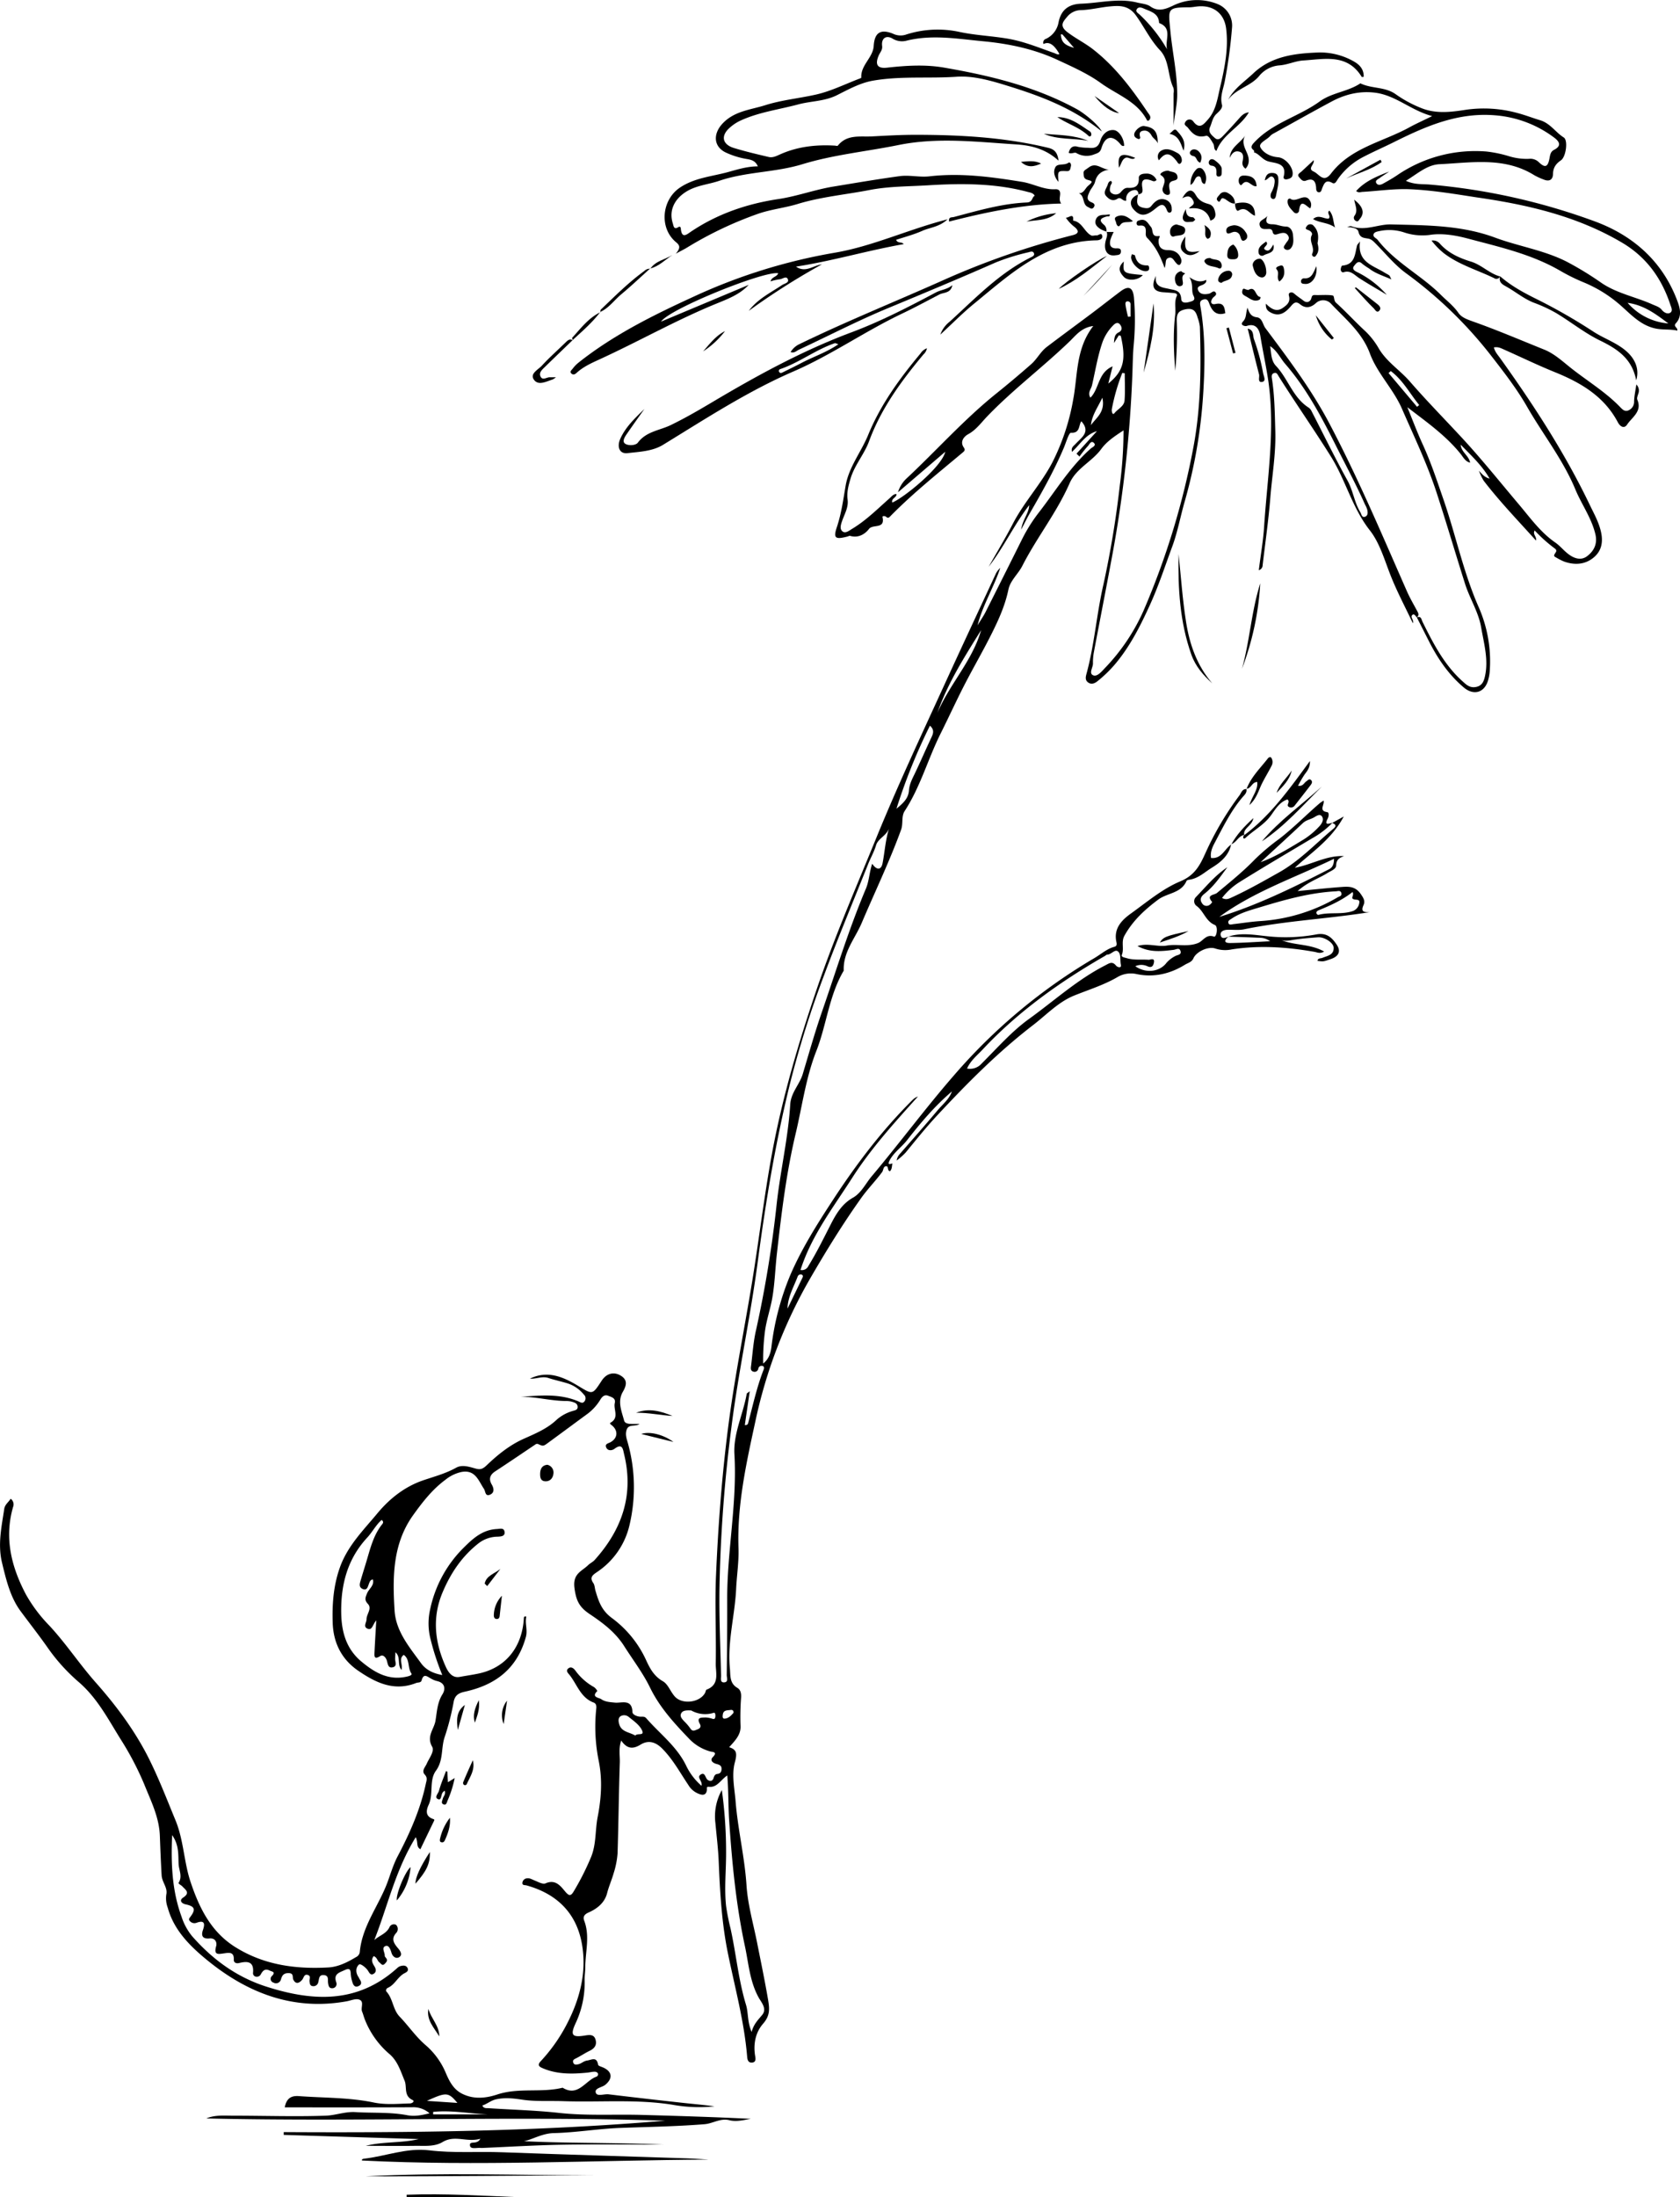 <svg id="Layer_1" data-name="Layer 1" xmlns="http://www.w3.org/2000/svg" viewBox="0 0 746.19 975.5"><title>mousey</title><path d="M681.55,363.18c.45,1.77-.89,2.82-1.8,3.89-5.15,6.11-8.6,13.24-12.3,20.23-1.07,2-2,4.19-1.56,6.62,4.74.51,6-4.1,9-6l-.08-.08c-1,4.91-4.51,7.89-8.48,10.35-3.28,2-6.15,4.91-10.26,5.4-.39.05-1,.26-1.09.54-2.37,5.52-8.55,5.27-12.6,8.3-6,4.49-11.32,9.39-15,16.06-1.5,2.75,0,5.69-1.12,8.45-.38,1,1.16,1.15,2.09,1.44,3.24,1,6.55.51,9.82.74.68.05,2.92-1.17,2.29,1.47-.44,1.82-1.41,2.09-3,1.33a6.46,6.46,0,0,0-5.22.06c4.64,3.29,10.79,2.54,13.84-1.49a13,13,0,0,1,3.87-3c1-.58,2.87-.48,2.37-2.22s-1.95-.69-3.11-.55c-5.24.63-10.51,1.3-16-1.7,4.67-1.47,8.93.5,13.09-.22,4.58-.78,9.3.74,13.86-1.14,2.28-.95,3.54-4.07,7-2.83,1.2.43,2-4.53.38-5.18-4.06-1.63-4.89-6.19-8.19-8.51a2.59,2.59,0,0,1-.29-3.76c4.49-4.63,8.58-9.7,14.06-13.34-3.09,4.18-6,8.47-10.15,11.75-1.37,1.08-2.36,2.41-1.09,4.22a2.3,2.3,0,0,0,3.57.57,3.17,3.17,0,0,0,.93-1.12c-2.86-3.25.88-3,2.12-4,5.81-4.83,11.68-9.56,16.94-15a96.33,96.33,0,0,1,10.71-9c6.3-4.87,11.86-10.56,17.87-15.74.51-.43,1.1-.78,1.83-1.29.59,1.82-2.37,4.58,1.66,5.15.78.12.79,1.7.16,2.89-1.67,3.17.57,2.18,2.11,1.85a38.31,38.31,0,0,1-9.09,6.92c-10.67,6.37-21.38,12.67-31.93,19.24a30,30,0,0,0-8,7.2c1.73.95,3,.37,4.2-.19,7.24-3.31,14.14-7.24,21.08-11.14,9.16-5.14,16.2-12.74,24.11-19.35,1.61-1.35,1.11-2-.48-2.62l5.16-2.87c-5.47,10.24-14.2,15.8-21.74,22.75,7.43-1.3,14-5.54,21.86-5.17-2,.73-3.43,1.52-3.5,4.14,0,1.65-2.36,2.43-3.88,3.38-4,2.5-8.69,3.93-13.23,8,7.06-.67,13-1.31,18.86-1.76,3.37-.26,6.59-.6,9.12,3,1.27,1.82,2.12,3.19,1.28,5-1.39,3.07.34,3.17,2.72,3.13-18.64,3-37.43,3.82-55.8,7.62-2.38.5-4.94.12-7.41.21-1.66.06-3.39.79-2.92,2.56s2.21.95,3.47.43c-1.82,1.49-2.31,2.92.71,2.88,5.64-.06,11.28-.48,17.77-.79-2.39-1.69-4.21-1.51-5.93-1.59-4.22-.21-8.44-.31-12.65-.45,6-2,12.23-.62,18.2-.09a74.87,74.87,0,0,0,20.91-.9c4.69-.9,7,1.58,9,4.52s.95,5.18-2.48,6.38-3.47,1.22-6.06.83c.27-1.28,1.4-1,2.21-1.32,2.16-.93,5.11-1.18,5-4.53-.09-2.2-4.11-4.82-7-4.6-3.56.28-7.13.55-10.65,1.09-1.84.29-3.62.73-5.52.18,5.94,2.42,12.72,1.55,18.93,5.05-1.78,1.1-3.08.35-4.23.15-12.2-2.15-24.43-3-36.75-1.1a14.12,14.12,0,0,1-7.28-.36c-3.19-1.15-8.48,1.36-9.78,4.3-.77,1.76-2.47,2.06-3.83,2.9-6.69,4.13-14,5.74-21.65,4.07a11.69,11.69,0,0,0-8.5,1.53c-6,3.44-12.51,5.45-18.85,8-7.1,2.83-12.38,8.54-18.36,13.14-15.61,12-29.41,25.94-42.79,40.3-4.85,5.22-9.32,10.8-13.84,16.31a29.57,29.57,0,0,1-4,3.55,5.6,5.6,0,0,1,1.41-2.92c5.59-6.41,11.23-12.77,16.69-19.28,2.26-2.71,5.2-4.95,6.44-8.47-7.55,6.4-13.89,13.92-19.94,21.67-2.45,3.13-5.88,5.37-7.76,9-1,2,0,1.67,1.27,1.29-.27,1.18-.12,2.5-1.07,3.45-1.4-.18-.4-2.5-1.9-2.2-1.15.24-1,1.81-1.6,2.59-2.91,3.94-6.37,7.43-9.24,11.45-8.3,11.65-15.78,23.8-22.94,36.17a216.9,216.9,0,0,0-24.14,63.17c-4,18.47-8.14,37-7.47,56.2.21,6-.77,12.08-1.05,18.09-.55,11.78-3.91,23.32-2.78,35.22.31,3.24-.21,6.61,3.3,8.68,1.53.9,1.8,2.6,1.68,4.38a112.43,112.43,0,0,0-.24,12.59c.18,4-2.61,6.62-5.05,9.4,3.54,1.07,3.51,3,2.52,6.74-1.5,5.6-.12,11.56.34,17.39,1,12.43,4,24.56,4.83,37.06.54,8.54,3,17,4.68,25.44s3.39,16.67,4.84,25.06c.79,4.56,1,7.46-2.22,11.15-3.33,3.85-4.35,9.06-3.43,14.36.2,1.18.38,2.71-1.46,2.82-1.62.09-2-1.23-2.11-2.53-1.29-15.76-5.51-31-8.63-46.4-2.67-13.21-3.44-26.67-4-40.13-.23-5.75-.94-11.49-1.47-17.24a24,24,0,0,1,2.85-14.71,200.63,200.63,0,0,1,1.89,28.18c0,7.78-.84,15.56,0,23.32a100.33,100.33,0,0,0,2,10.07c2.47,11.24,3.49,22.76,6.86,33.83,1.07,3.51.51,7.39,2.48,12,.94-3.6,3-5.47,4.74-7.62,2.19-2.74-.48-5.59-1.58-7.59-4-7.21-4.49-15.23-6.15-22.93-3.95-18.42-5.73-37.14-7-56-.42-6.39-.24-12.83-.82-19.73-3.05,2-4.56,5.64-8.44,5-.2,0-.66.27-.65.39.21,2-.52,3.59-2.63,3.07a9.25,9.25,0,0,1-5.59-4.26c-3.71-5.5-6.86-11.42-11.67-16.21-3-3-6.2-3.74-9.53-1.69s-6,2-8.6-1.81c-1.25,3.63-.52,6.77-.62,9.76-.46,13.43-.57,26.88-1,40.32a38,38,0,0,1-1.74,8.83c-.85,3-2.14,5.84-2.92,8.9-1.09,4.24-4.44,6.88-8.23,8.54-2,.89-2.56,2-1.91,3.69,2.56,6.77.51,13.64.46,20.45,0,2-.35,4.08-.28,6.14a42.3,42.3,0,0,1-4.12,19.11c-2.34,5.13-1.37,6.15,4.32,5.22,2.16-.35,4-.48,4.65,1.88s-.47,3.87-2.62,4.91-4,2.33-6.13,3.38c-.83.41-1.5.77-1.19,1.77.4,1.29,1.48,1,2.4.8,1.3-.35,2.27-1.39,3.74-1.61,2.08-.31,4.3-1.9,4.92,1.84.09.56,1.57.91,2.43,1.32,3.88,1.84,4.12,4.8.79,7.58-1.48,1.23-4.89,1.45-4.24,3.53.57,1.8,3.7.48,5.67.71q16.59,2,33.18,3.81c4.62.51,9.26.89,13.88,1.54a65.85,65.85,0,0,1-18.77-.74c-16.15-2.54-32.35-1-48.52-1.57-6-.2-12.17.23-18.1-.66-3.91-.58-7.51-1-11.44-.2-2.43.49-4.06,2.07-6.29,2.79.59,1.42,1.84,1.13,2.79,1.2,10.42.69,20.88.94,31.25,2.08,12.24,1.35,24.47.56,36.7.9,16.16.44,32.33.94,48.49,1.73-3.17.57-6.42,1.4-9.53.62-4-1-7.28,1.47-11,1.77-12.46,1-24.95,1.19-37.44,1.65-9.89.37-19.71,2.08-29.56,2.3-6.53.15-12.11,4.66-15.52,3.48,19.24,1.09,41.74.65,64.22,1.62-14.93,0-29.86-.19-44.79.06-11.81.2-23.62.93-35.43,1.43a5.79,5.79,0,0,1-.83,0c-1.71-.2-4.55.75-4.83-1-.39-2.53,3.08-.11,4.59-3.08-6,1.74-11.25-1.84-16.75,1.45-3.61,2.16-8,1.64-12.1,1.69-7.22.1-14.45,0-22.06,0,8-2,15.87-1.13,23.54-3L254,960.85l0-1.24c56.53.33,113-.3,169.41-5.07-67.92-2.13-135.85.56-203.8-1,3.84-1.62,7.9-1.21,11.85-1.22,13.73,0,27.48.47,41.2,0,4.32-.14,8.61-1.88,13.19-1.59,7.67.48,15.43-.07,23,1.38,3.37.64,6.36,0,9.92-.84a10.87,10.87,0,0,0-7.74-2.69c-18.81.09-37.61.05-56.58.05.83-4.41,3.27-5.23,6.37-5,11.07.82,22.23.56,33.18,2.84,5.31,1.1,10.7.55,16,.41,1.07,0,2.41-1,1.18-1.54-4-1.9-2.32-5.76-3.5-8.57-1.75-4.2-3.06-8.66-6.66-11.77a38.74,38.74,0,0,1-11-15.4c-.45-1.15-.74-2.36-1.21-3.5-.73-1.77,1.11-4.55-1.36-5.34-1.61-.51-3.7.46-5.57.79-23.8,4.26-44.2-3.77-62.11-18.47-7.39-6.07-14.56-13.12-17.29-23.11a12,12,0,0,1-.62-5.94c.62-3-1.9-5.31-2.09-8.42-.34-5.86-.57-11.73-.79-17.59-.31-8.23-3.93-15.36-6.9-22.75a133.27,133.27,0,0,0-10.66-20.31c-5.48-8.82-10.38-18.29-18.66-25.33A82.52,82.52,0,0,1,149,744.31c-3.83-5.45-7.93-10.65-11.88-16-4.61-6.23-6.43-14-8.25-21.53-1.95-8.13-.19-15.95,1-23.88.3-1.95,1.88-2.94,2.85-4.49a3.09,3.09,0,0,1,1.07,3.65c-4,13.85-.72,26.72,5.73,38.89a66.34,66.34,0,0,0,10.35,13.76c7.45,8,13.41,17.14,20.62,25.27,8.59,9.7,16.35,20,22.39,31.4,5,9.52,8.88,19.69,13,29.67,3.7,8.9,3.75,18.54,6.74,27.48,3.82,11.43,9,22.11,19.81,28.9,12.74,8,26.83,9.9,41.44,9.07,4.38-.25,8.44-2.31,12.23-4.58a2.93,2.93,0,0,0,1.68-2.21c1-11.6,8.48-20.64,12.34-31.11,1.41-3.83,2.57-7.81,4.46-11.4,5.4-10.26,10.08-20.75,12.51-32.16.31-1.48.92-2.69-.43-4.14-1.59-1.7.2-3.32.85-4.83,1.08-2.52,3.58-5.52,2.39-7.61-2.6-4.58.87-7.72,1.5-11.46.67-4,.79-8.08,3.11-11.79,1.45-2.32,1.17-5.09-2.52-5.88a10.2,10.2,0,0,1-2.63-1.1c-1.6-.87-3.24-2.46-4.09.78-.31,1.18-1.59.87-2.44,1.2-9.78,3.85-17.88-.06-25.76-5.45-7.54-5.17-11.05-12.61-11.32-21.31-.26-8.17.31-16.29,3.11-24.3,3.39-9.73,10.44-16.67,16.7-24.21,5.47-6.6,12.18-11.91,20.42-14.72,4.94-1.68,9.95-3,14.58-5.58,2.62-1.46,5.67-.47,8.46.31,2.12.59,3.16.5,5.2-1.46,4.79-4.6,10.17-8.92,16.34-11.68,5.23-2.34,10.45-4.48,14.69-8.5a18.53,18.53,0,0,1,6.78-3.77c1.07-.38,2.72-.4,2.5-2.15-.19-1.47-1.63-1.78-2.78-2.12a11,11,0,0,0-2.87-.26c-6.58-.13-13-1.91-19.61-1.86,8.6-.59,17.24-1.52,25.52,2,1.1.47,1.93,1.15,2.8,0a2.17,2.17,0,0,0-.3-3,15.36,15.36,0,0,0-7-4.89c-2.88-.91-5.86-1.52-8.72-2.46s-5.48.53-8.2.28c7.82-3.8,14.78-.77,21.33,3.18s6.32,4.16,10.56-2.32c2.09-3.19,5.4-4.09,8.54-2.12s2.33,4.5.81,7.14c-2.48,4.3-.5,8.67.57,12.72.56,2.11,4.12,1.34,6.85,1.58-2.07,1.26-4.8-.16-5.73,2.54-.73,2.15.06,4.1.6,6.06a73,73,0,0,1,.7,36.17,34.29,34.29,0,0,1-14.56,21c-2,1.36-3.23,2.39-1.52,4.84.66.95.61,2.38,1,3.56,1.38,4.62,2.69,8.62,7.32,12a48.15,48.15,0,0,1,15.28,19c1.67,3.6,3.49,6.84,7.27,9,2.45,1.41,3.38,4.8,5.52,7,3.35,3.39,10.86,2.48,13.23-1.81.26-.48.32-1.32.68-1.46,5.93-2.25,4-7.47,4.07-11.57.24-13.08-.45-26.19.12-39.25.93-21.56,2.53-43.08,5.24-64.53,2.77-22,7.17-43.62,10.75-65.43,3.1-18.94,5.34-38,8.83-57,4.6-25,11.75-49.25,19.93-73.27,7.78-22.87,17.42-45,26.53-67.32,9.22-22.56,19.56-44.64,29.71-66.8,7.63-16.68,15.4-33.29,23.13-49.93a8.61,8.61,0,0,1,2.14-2.94c-2.88,8.67-7.8,16.49-10.1,25.51,1.19-2,2.51-3.85,3.55-5.89Q574,268.34,582.14,252a71.6,71.6,0,0,1,7.51-11.79c7.36-9.53,13.66-19.93,22.78-28.05.65-.58,2.53-1.3,1.51-2.41-1.33-1.47-2.08.59-2.77,1.29a47,47,0,0,0-3.72,4.67l-1.33-1.28q4.54-5,9.08-10c-5,1.42-7.4,5.79-11.09,9.19-.5-2,.77-2.61,1.65-3.57,2.59-2.82,6.77-5.26,2.52-10-1.29,1.59-.39,5.36-4.61,5.08-.92-.06-2.19,4.34-3.2,6.73-4.28,10.1-9.66,19.62-15.13,29.1-1.16,2-2.17,4.1-3.81,7.2.71-4.61,3.44-7.26,3.57-10.87-6.69,8.68-11.27,18.68-18,27.36,3.61-6.38,7.41-12.66,10.77-19.16,5-9.62,12.48-17.57,17.5-27.14a99.13,99.13,0,0,0,9.29-28c1.47-7.77,1.39-15.78,4-23.4a31.63,31.63,0,0,1,4.9-9.21c-5.22.69-7.76,4.18-10.36,6.7C591.24,176,577.83,186,566.33,198c-2.61,2.73-4.81,5.87-8.36,7.8-1.66.91-3.81,3.18-1.92,5.87.86,1.2.17,1.69-.59,2.33-10.83,9.08-21.89,17.9-31.84,28-.51.51-1.08,1.36-2,.5-.59-.52-1.8-.51-1.66.12,1.24,5.42-4.31,3-6,5.2-1.86,2.42-4.81,4.14-8.38,3.1-.33-.1-.78.18-1.18.29C499,252.6,498,252,499.69,247c2-6,2.83-12.2,3.89-18.38,1.43-8.29,6.87-14.89,10-22.5,5.52-13.49,14-25.1,23.28-36.22a5.61,5.61,0,0,1,2.82-2.27,4.93,4.93,0,0,1-1.55,2.74c-9.8,11.75-18.81,24-24.15,38.55-2.12,5.77-6.44,10.55-8.22,16.56-.9,3-1.74,6.07-1.31,9.31.46,3.45-1.34,6.37-2.42,9.46-.56,1.59-1.21,3.56.13,4.66s2.93-.3,4.35-1.15c6.19-3.73,11.24-8.81,16.59-13.54.92-.81,1.65-1.9,3.07-1.88.12,1.6-2.44,1.9-1.88,3.78,5.11-2.08,21.93-15.7,23.54-22.55l-21,18a13.76,13.76,0,0,1,3.57-5.92c13.46-12.55,25.71-26.39,40.1-37.94q7.88-6.33,15.47-13c2.65-2.32,4.14-5.53,6.87-7.61,6.76-5.15,13.64-10.16,20.44-15.27,4.16-3.13,8.25-6.37,12.42-9.49,3.57-2.66,5.47-1.82,5.94,2.78a119.23,119.23,0,0,1-.19,21.87c-.32,4-.36,8-.51,12A559.78,559.78,0,0,1,622.11,259c-2.69,14.57-5.56,29.1-8.29,43.66a24.72,24.72,0,0,0-.39,4.93c0,1.81-1.91,4.33.07,5.21,1.73.77,3.68-1.52,5-2.94a88.45,88.45,0,0,0,17.38-25.7,342.12,342.12,0,0,0,22.19-72.75c3.31-17.6,3.41-35.51,2.85-53.39a18,18,0,0,0-1-4c-.75-2.74-1.83-4.42-5.38-3.7s-3.95,2.36-3.87,5.39a168.72,168.72,0,0,1-.7,21.9c-.64-8.36-1-16.72,0-25,.33-2.72-.54-5.49.69-8.16.48-1-.6-1.3-1.47-1.36-1.51-.12-3-.24-4.53-.34-4.36-.3-5.5-2.54-3.26-7.28-.73,5,2.93,5.14,5.7,5.77s5.3.61,5.53,4.47c.11,2,2.17,1.78,3.65,1.35,1.23-.36,2.91-.63,1.83-2.71-1.19-2.28.14-4.93-1.86-8.32,3,2.13,5.24,2.29,7.48,1.23.16,1.15-.47,1.47-1,1.87-1.07.81-3.57.77-2.5,2.91.87,1.73,2.85,1.76,4.76,1.35,1-.2,2-1.73,2.88-.57s-.72,1.77-1.3,2.57c-1.22,1.68-.63,3,1.22,2.6,3.77-.83,4.08,1.48,4.42,4.07-4.05,1.3-5.94-1.07-7.15-4.33-.5-1.34-1-2.21-2.61-1.74s-1.56,1.56-1.32,2.91c2.2,12.64,2.07,25.48,1.31,38.12a224.4,224.4,0,0,1-8.27,48.67c-1.89,6.57-3.15,13.5-5.46,19.78-3.26,8.82-6.18,17.84-10.14,26.46-4.31,9.42-8.95,18.55-15.72,26.42a57.59,57.59,0,0,1-7.4,7.08c-1,.81-2.6,1.72-4.18.55-1.42-1-1.07-2.53-.73-3.77,3.56-13,4.49-26.5,7.52-39.62a431.05,431.05,0,0,0,7.31-44.23A184.69,184.69,0,0,0,627,204.09c-3.94,2.57-7.43,4.89-9.9,8.27C613,218,606,220.87,603.05,227.57c-5.69,13-14.6,24.11-21,36.67-1.83,3.6-5.33,6.46-6.17,10.51-1.4,6.71-4.06,12.78-7.1,18.9-3.71,7.5-7.9,14.73-11.76,22.13S549.6,331,545.81,338.59c-5.68,11.33-9,23.73-16,34.47-1.58,2.42-.59,5.55-1.61,8.35-5.13,14.08-11.63,27.56-17.47,41.33-2.94,6.93-8.36,13-8,21.22-6.55,11.05-7.58,24-12.19,35.72s-6.26,24.41-9.17,36.67c-4.17,17.56-6.31,35.43-8.33,53.31-.73,6.46-.92,13.05-2,19.38-.87,5.15-2.73,10.25-3.36,15.55a100.06,100.06,0,0,0-.74,13.79c2.49-1.91,3.32-4.61,3.67-7.31a118.66,118.66,0,0,1,8.4-32c5.1-11.8,11.9-22.56,18.86-33.21,10.39-15.9,21.81-31,35.37-44.46a6.28,6.28,0,0,1,2.46-1.57c-10.39,11.56-20.82,23-29.25,36.18s-18,25.45-22.92,40.84a3.2,3.2,0,0,0,3.55-1.86c3.59-5.84,6.62-12,9.72-18.07,2.33-4.58,5-9.34,10-12.15,3.78-2.14,5.63-6.3,8.36-9.53,12.49-14.84,24-30.44,36.78-45.09a249,249,0,0,1,62.18-51.81c2.92-1.72,5.49-4.1,8.87-5,1.08-.3,1.06-1.17.87-2-1.41-6.25,2.52-10,6.76-13,6.94-5,13.75-10.75,21.52-14,6.56-2.73,8.81-7.17,11.35-12.81a135.75,135.75,0,0,1,15-25.39c.82-1.1,1.19-2.91,3.14-2.82Zm-242,442.67c.57-2.18-2.31-3.73-.34-5s2,1.6,3.09,2.37,2.18.57,2.59-.73c.32-1,.62-1.79,1.78-1.92,1.39-.16,1.82-1.13,1.79-2.33,0-1.36-1-1.76-2.17-2.06-1.64-.42-3.21-1.57-1.67-3.11,2.33-2.35-.42-2.25-1.1-2.44a20.62,20.62,0,0,1-9.15-5.34c-6.73-7-13.31-14.09-17.65-23-3.16-6.49-7.6-12.29-11.47-18.39-4-6.33-9.68-10.47-15.45-14.35-4.58-3.09-5.94-5.95-6.67-11.56-.82-6.34,3.22-7.32,6.07-10.1.88-.85,2.09-1.39,2.9-2.29,12.09-13.43,17.49-28.77,13.11-46.83-.55-2.28-.69-5.26-4.37-2.48-1,.72-2.87,1-3.61-.64s1-1.8,2-2.39c3.06-1.75,3.37-4.93.74-7.26-.49-.44-1.52-1-.76-1.38,3.92-2.27,1.15-5.83,1.83-8.69.53-2.26-1.52-2.67-3-3.26s-2.56.35-3.35,1.63a22.25,22.25,0,0,1-5.75,6.4c-5.86,4.29-11.69,8.62-17.55,12.9-2.17,1.59-2.18,1.53-4.54.47a1.36,1.36,0,0,0-1.1.26c-5.94,4-11.83,8-17.79,11.9-2.4,1.57-3,3.42-1.54,5.91,1,1.75,1.23,3.66-.88,4.5s-1.9-1.57-2.61-2.62c-2.44-3.62-3.79-8.54-9.85-7.52A17,17,0,0,0,325.8,670c-5.84,4.31-10.24,10-14.38,15.78-9.11,12.79-9.1,27.56-8.18,42.29.59,9.26,6.6,16.23,11.76,23.36,2.11,2.92,5.37,4.56,9.43,5.24a110.54,110.54,0,0,1-5.18-15.77,28,28,0,0,1-.2-13.46A54.13,54.13,0,0,1,334,700.07c4.14-4.11,8.33-7.88,14.6-8.21,1.56-.08,3.35-.71,3.51,1.46.12,1.72-1.55,1.86-3,1.93a14.09,14.09,0,0,0-8.4,2.81c-7.5,5.81-12.55,13.36-16.16,21.93-4.73,11.22-3.46,22.31,1.48,33.14,1.17,2.55,3,5,6.2,4.37,2.73-.5,5.51-.9,8.17-1.45,12.2-2.5,19.5-11.76,20.25-24.5,0-.52.1-1.11,1.1-.8-.7,3,.67,5.87-.21,9.07-3.85,14-13.44,21.26-27,24.23-2.67.58-4.52,1.46-5.09,4.69a111.31,111.31,0,0,1-4,15.57c-1.61,4.86-.47,10.22-3.84,14.85-3.13,4.29-1,10.25-3.22,15.1-1.14,2.45-1.56,5.08,1.85,6.29.76.26.77.39.46,1-2,4.14-4,8.3-6,12.47-2-1.13-.89-2.94-2.06-5.35-9.09,14.71-12.48,30.69-18.41,45.67,2.33-2.07,5.52-2.88,6.81-5.87a2.14,2.14,0,0,1,2.86-.88,2.63,2.63,0,0,1,.21,3.43c-2.74,2.87-1,5,.82,7.16,1.11,1.33,1.85,2.92.26,3.81-1.27.72-2.78-.17-3.33-2-.4-1.34-1.14-3.54-2.63-3-2,.74-.21,2.89-.36,4.41,0,.3.41.66.65,1,.79,1.09,0,1.82-.65,2.49-1.07,1.12-1.66-.1-2.34-.6-1-.72-1-2.25-2.56-2.8-1.27,1.57-.69,2.93.25,4.41.68,1.06,1.13,2.46-.15,3.34-1.58,1.09-2.13-.59-2.78-1.49-1-1.41-3.25-3.06-3.82-2.56-1.58,1.37-1.57,3.61-.28,5.55.22.34.37.74.59,1.08.82,1.22.93,2.35-.64,3s-2.26-.49-2.63-1.75a15.69,15.69,0,0,1-.73-3.63c-.07-2-.49-2.79-2.68-1.77-2.4,1.13-5.11,1.68-3.76,5.45a1.91,1.91,0,0,1-1.86,2.62c-1.41,0-1.59-1.14-1.78-2.32-.22-1.33.48-3.32-1.85-3.52s-2.08,1.71-2.49,3.09a2.17,2.17,0,0,1-2.39,1.82c-1.27-.1-1.37-1-1.51-2.07s.75-2.41-.72-2.89c-1.72-.57-1.81,1.26-2.54,2.12-1.3,1.51-2.76,2.14-3.89.05-.61-1.12.37-3-2.2-3-2.14,0-2.83,1-3.35,2.82a2.24,2.24,0,0,1-3.29,1.4,1.72,1.72,0,0,1-.64-3c1.7-1.8,0-1.84-1.05-2.34-2-1-3-.09-3.95,1.63a2,2,0,0,1-2.46,1,1.56,1.56,0,0,1-1-1.66c.46-5.09-2.49-5.24-6.19-4.33-1.34.33-2.43-.23-2.36-1.5.18-3.55-2.17-3.09-4.24-2.8-2.6.36-4.77.93-3.59-3.21.41-1.44-.21-3.67-3-3.4-2.46.23-3.92-.67-2.9-3.66.79-2.31,1.22-4.78-2.83-3.29a2.67,2.67,0,0,1-3-.83c-.61-.69-.22-1.17.23-1.76,2.53-3.35,2.07-4.71-2-5.58-2.11-.46-2.89-1.89-1.2-3,3.39-2.18,1-3.53-.33-5-.52-.57-1.92-1.17-1.65-1.6,1.81-2.86.11-5.62,0-8.39-.2-4,.26-8.31-2.87-12.76-.58,12.93,0,24.77,4.16,36.16a26.44,26.44,0,0,0,4.67,8.66c9.06,10.31,19.66,18.14,32.92,22.41,20.86,6.7,40.71,7.62,58.28-8.27a3.68,3.68,0,0,1,1.41-.83c1.09-.28,2.32-.42,3,.67.82,1.29-.16,2-1.22,2.5-3,1.56-4.26,5.08-7.38,6.48-.78.35-1.07,1.23-.65,1.69,2.93,3.19,2.79,7.9,5.84,11.1,3.86,4,7,8.68,11.29,12.44a33.32,33.32,0,0,1,9,12.05c1.63,3.83,3.47,8,8,10,5.16,2.38,10.46,1.61,15.12.08,9.58-3.15,19.52-.66,29-3,6.85,4.19,10-3.06,14.89-4.86a1.12,1.12,0,0,0,.68-1.66,1.78,1.78,0,0,0-1.37-.58c-1.09,0-2.17.3-3.25.41-6.61.63-13.17.79-19.48-1.83-1.53-.63-3-1.28-1.28-3.17a73.88,73.88,0,0,0,11.69-16.56c5.72-11,8.84-22.86,6.74-35.26-2.35-13.91-11.07-22.53-24.61-26.3-.87-.24-2.16.1-1.84-1.45a2.26,2.26,0,0,1,2.11-1.72c1.12-.14,2.08.49,3.1.9,1.64.64,3.77,1.9,5,1.36,4.38-1.93,6.63,1.07,8.68,3.54,1.71,2.06,2.54,2.24,3.84.05a116.82,116.82,0,0,0,7.74-15.31c2.34-5.72,1.77-11.83,2.91-17.71,1.59-8.2,2.19-16.44.5-24.86a76.06,76.06,0,0,1-1.12-23.24c.14-1.26,0-2.32-1.18-2.76-5.7-2.15-7.27-7.86-10.55-12.09-.69-.89-2.07-2-.6-3.12,1.18-.89,2.32,0,3.11,1.09a25.58,25.58,0,0,0,8.26,7.29,5.39,5.39,0,0,1,1.45,1.7c-2.9,2.8.76,2.95,1.7,3.62,1.76,1.24,3.95,1.33,6.17,1.55,2.81.28,7.54-1.83,7.72,4.18,0,1.16,2.11,2.06,3.62,2.06,1,0,1.79-.14,2.55.73,6,6.88,13.49,12.41,17.65,20.94A27.36,27.36,0,0,0,439.56,805.85Zm83.49-425.64c-.88,3.67-5,4.91-5.93,8s-2.41,5.6-3.54,8.42C507,413.09,500.16,429.42,494,446a441.88,441.88,0,0,0-15.06,47.82c-6.48,26.1-10.85,52.58-14.38,79.25-3.25,24.62-8.6,48.91-11.71,73.58a644.61,644.61,0,0,0-5.32,72c-.17,12.78.43,25.57.72,38.35,0,1.13-.48,3,1.28,2.94,2.13-.06,1.23-2.09,1.24-3.25.13-11.16.24-22.31.2-33.46-.08-21.56,4.48-42.86,3.21-64.52-.55-9.24,3.89-17.85,5.46-26.88,0-.25.49-.44,1.35-1.15-.8,5.45-1.5,10.24-2.19,15,.84.12,1.32-.26,1.45-.77,2.14-8,3.85-16,6.85-23.7.24-.63.42-1.52-.41-1.75a1.47,1.47,0,0,0-1.89,1.14,1.67,1.67,0,0,1-2.15,1.39c-1.49-.38-1.18-1.74-1.05-2.75.66-5.3,1-10.68,2.22-15.87a514.51,514.51,0,0,0,9.15-56c1.65-14.74,5.09-29.24,6-44.05.34-5.27,4.14-8.79,5.55-13.45,2.76-9.18,5.35-18.42,8.48-27.47,6.34-18.33,12-36.92,19.56-54.8,1.46-3.43,1.51-7.17,2.8-11.12,2.06,3,4,2.81,4.61-.17C521,391.05,521.26,385.61,523.05,380.21ZM295.1,732.41c-1.7,1.92-1.78,4.84-4.16,3.54-1.63-.89-.15-2.68-.16-4.06,0-2.35,2.57-4.71.58-6.82-1.68-1.78-1-3-.33-4.7.83-2,3.28-3.42,2.58-6.13-1.16.14-1.39,1-1.69,1.72-.54,1.36-.82,3.41-2.88,2.5-1.89-.84-1.23-2.55-.73-4.26.85-2.89,1.77-5.75,2.61-8.61,1.62-5.47,3-10.93,6.56-15.55.36-.48,1.28-1.26,0-2.21-2.55,2.23-4.09,5.34-6.36,7.79-8.78,9.47-11.77,20.83-11.59,33.36.12,8.43,2.15,16,8.94,21.69,5.64,4.7,11.67,8.35,19.47,6.86,1.08-.21,3.4-.66,2.75-1.58-1.76-2.53-.55-6.27-3.4-8.22-2.41,1.81-.27,4.25-1,6.69-2-2.46-.16-5.64-2.67-7.85-.06,1.21-.11,2-.15,2.81-.05,1.38,1.07,3.35-1,3.85s-2.2-1.28-2.64-2.86c-.33-1.21-1.53-3-3-2.09-2.87,1.8-2.56-.22-2.51-1.8C294.52,742.15,294.81,737.82,295.1,732.41Zm262.41-245a6.89,6.89,0,0,0,6.44-2.17c6.9-6.88,13.43-14.39,21.28-20,11.08-8,21.27-17.3,33.56-23.59,1.81-.92,3.16-2.06,4.88.05.68.83,2.55,1.27,2.16-.39-.47-2,.18-4.55-1.22-5.83s-3,1.33-4.83,1.35c-.36,0-.7.4-1.06.6-20,11.49-38.61,24.74-54.41,41.66C561.94,481.6,559.09,483.86,557.51,487.39Zm164.17-78.71c-11.87.57-23.21,3.81-34.46,7.22-4.13,1.25-8.42,2.39-12.12,4.89-.82.56-1.89.93-1.48,2.06.34.95,1.39.52,2.17.43,3.93-.45,7.85-1.09,11.79-1.35a77.33,77.33,0,0,0,34.55-10.57c.79-.46,2-.58,1.6-1.94C723.41,408.36,722.47,408.57,721.68,408.68ZM622.77,165.29c.14-2.65.41-3.92,2.1-4.73s1.48-2.37.55-3.52c-1.1-1.36-2.41-.25-3.15.56a20.49,20.49,0,0,0-4.58,7.23c-2.19,6.28-3.2,12.85-4.7,19.29-.38,1.62-2.09,3.31-.68,5.43,4-4,3.26-11.07,9.84-13.89l-1.91,7.64c6.76-5.45,8-10.53,5.57-21.1,0-.14-.46-.19-.87-.35C624.4,162.72,623.84,163.6,622.77,165.29Zm97.73,229c-17.62,8.47-35.58,14.53-50.94,25.79,17-5.24,32.74-13,48.42-21C719.36,398.44,720.47,397.44,720.5,394.32Zm-32.66,1.52c6.44-2.34,12.21-5.88,18-9.39a34.38,34.38,0,0,0,8.47-6.92c1-1.22,1.77-2.79.78-4.1-.87-1.14-2.3-.22-3.31.4-1.63,1-3.6,1.22-5.08,2.6C700.46,384.28,694.13,390.05,687.84,395.84Zm-161.7-23.75c2.68-2.22,5.3-4.4,5.56-8.11.18-2.67,1.38-5,2.52-7.34,2.6-5.44,5-11,7.56-16.43.79-1.69,1.19-3.27-.76-5A255.54,255.54,0,0,0,526.14,372.09Zm202.57,37c-4.64,3.61-9.7,5.9-14.86,8-.58.24-1.34.6-1.14,1.46.07.28.61.72.82.67,5.05-1.36,10.42,0,15.42-1.73a4.47,4.47,0,0,0,2.74-3.39c.47-1.95-1.22-1.45-2.36-1.78C727.61,411.79,729.63,410.52,728.71,409.05Zm-165-116.22c-7.33,11.77-14.81,23.48-19.4,36.7C549.74,316.73,559.83,306.44,563.74,292.83ZM435,772.41c-2.3-.13-3.84,0-4.5,1.36s.51,2.51,1.45,3.52a22.5,22.5,0,0,1,2.66,3.12c1,1.53,1.93.86,3.12.41s1.78-1.18,1.09-2.45c-1.66-3.08.85-2.75,2.46-2.85a10.77,10.77,0,0,1,3.21.61c1,.26,1.17-.37,1.23-1.08s-.05-1.81-.74-1.6A12.62,12.62,0,0,1,435,772.41ZM627.55,178.74l-1.09-.18a88,88,0,0,0-4.63,16c-.17.88.17,3.11,1.19,1.83,1.48-1.85,4.24-3,4.44-5.57C627.78,186.84,627.55,182.78,627.55,178.74ZM410.15,783.56c.91-1.3,4.43.42,2.87-2.58-1.19-2.3-3.68-4-5.79-5.71a3.18,3.18,0,0,0-3.5-.38c-1.44.88-1,2.66-.67,3.76C404.1,782,407.55,782,410.15,783.56ZM317.59,945.74l13.55.91C327.11,941.85,326.24,941.78,317.59,945.74Zm2.78,4.89,0,1.11h24.15C336.48,951.39,328.43,949.8,320.37,950.63ZM477.76,594l6.36-13.14c.34-.72.94-1.57-.17-2a1.4,1.4,0,0,0-1.68.9C480.52,584.4,477.89,588.76,477.76,594ZM617.6,189.58c-2.24,4.62-4.66,7.91-5.06,12.17C614.88,198.42,619,196,617.6,189.58ZM629,153.64l1.15-.08c0-1.84,0-3.68,0-5.52a1.28,1.28,0,0,0-1.35-1.25c-.93,0-1,.83-.92,1.49C628.12,150.08,628.56,151.86,629,153.64ZM453.77,773.46c.13-1.09-.59-1.38-1.24-1.28-1.38.22-3.2-.08-3.5,2-.1.72-.31,1.94.87,1.85C451.61,775.88,452.76,774.63,453.77,773.46Z" transform="translate(-127.98 -13)"/><path d="M757.17,287.18c2.05-.91,2.09.74,2.69,2,4.71,9.48,9.53,18.91,17.58,26.17,1.71,1.54,3.21,3.12,5.94,2.68,2.94-.49,3.68-2.59,4.19-4.9,1.59-7.34-.49-14.41-1.71-21.55-1.18-6.84-5-12.68-7.1-19.19-4.26-13.44-8.25-27-12.6-40.37-4.2-12.92-10.09-25.18-15.52-37.61-3.82-8.75-10.93-15.65-14.2-24.46-3.5-9.45-10.91-15.32-17.31-22.15a4.74,4.74,0,0,0-6.64-.26c-2.15,2-4.56,2.58-7,.6-2-1.66-3-.56-4.31,1-2.42,2.79-5.17,4.75-9.12,2.43-1.35-.8-1.92-1.68-1.84-3.74,2.42,2.34,4.72,3.9,7.67,1.78,1.63-1.17,3.08-2.33,2.72-4.65-.11-.73-.63-1.7.53-2.08.9-.29,1.51.35,2.16.88,1.18,1,2.44,1.79,3.63,2.72s2.39.83,3.2-.36c.55-.8.18-2.21,1.87-2.14,2.61.11,5.27-.21,7.82.18,1,.15.39,2.17,1.57,3.24,4.25,3.84,8.14,8.08,12.32,12a33.76,33.76,0,0,1,6.49,8c3.47,6.14,9.52,9.84,14,15,7.65,8.8,15.87,17.12,23.78,25.7,8.49,9.23,16.31,19,24.42,28.6,5.09,6,9.71,12.58,16.37,17.17,2,1.38,3.58,3.35,5.49,4.88,2.63,2.11,5.86,3.33,8.68,1.16,3-2.29,4.67-5.44,3.63-9.79-1.73-7.23-6.12-13.17-8.9-19.88-5.5-13.25-14.47-24.5-21.54-36.86-4.6-8-10.4-15.45-16.11-22.8a188.71,188.71,0,0,0-37.63-36.34c-4.92-3.62-8.9-8.54-13.24-12.94-1-1-1.87-2-3.3-2.33-1.94-.38-3.84-.2-4.51-3.1-.39-1.73-3.08-1.89-5.06-2.12.69-.11,1.48-.49,2-.28,6.05,2.28,11.82-1,17.63-.83,15.53.4,31.09.28,46.16,5.87,10.46,3.88,21.71,5.55,31.82,10.69a143.59,143.59,0,0,1,15.43,9.43c6.87,4.66,15.13,6.17,22.58,9.51,1.5.68,3.11,1.08,4.2,2.45.92,1.16,2.44,1.92,3.57,1.35,1.55-.78.56-2.6.19-3.72-3.86-11.67-10.61-21.09-21.4-27.47-20-11.82-41.93-16.86-64.62-20.12C773.9,99.1,763.88,97.4,753.75,97c-6.8-.23-13.65.79-20.48,1.19-.87,0-1.84.57-2.94-.38,4-4.44,9.31-6.56,14.67-8.63-1.44,1-2.91,1.89-4.31,2.92-.71.52-2,1-1.43,2.13s1.91.91,2.9.37c2.15-1.19,4.3-2.39,6.33-3.77a61.59,61.59,0,0,1,39.7-10.56,55.12,55.12,0,0,1,10,2.08,26.83,26.83,0,0,0,8.94,1.17,5.34,5.34,0,0,1,4.44,1.59c2.68,2.53,3.9,2.06,4.62-1.73.29-1.55.44-3,2-3.83,3.78-1.92,2.17-3.93-.06-5.57a50.19,50.19,0,0,0-26.16-9.79C775.52,62.84,761.37,69,747.3,76c-4.84,2.42-9.88,4.58-14.61,7.11a31.27,31.27,0,0,0-10.35,9.2c-.71,1-1.3,2.64-2.59,1.91-2.9-1.66-3.63.22-4.46,2.23-.36.86-.43,2.11-1.74,1.88-.94-.17-1-1.36-1-2-.23-3-1.37-4.36-4.49-3.14-1.51.59-2.36-.7-3.08-1.54-1.1-1.26.41-1.86,1.13-2.54,1.67-1.59,3.39-3.14,5.39-5,.39,2-3,3.72,0,5.08,2.42,1.08,4.31,5.25,7.67.85,8.79-11.51,23-14,34.81-20.5,3-1.65,6.09-3,10.1-5-9.24-2.44-15.88-9-24.88-10.32-7-1-13.61.57-19.77,3.86-8.57,4.58-17,9.36-25.55,14.06a6.28,6.28,0,0,0-1.68,1.18c-1.53,1.79-5.39,3.17-4.39,5.11,1.24,2.43,4.48,4.13,7.78,4.38,3.52.26,7.31,5,6.42,8.2-.29,1-1.34,1.35-2.25,1.56s-1.9-.06-1.62-1.17c1.62-6.29-4-5.83-7-6.8-2.65-.85-3.84-3.27-6.26-4,1-1.21-2.69-1.25-.06-4.11,8.25-9,20-11.69,29.29-18.43,5.53-4,12.54-4.33,18.1-8.06,4.93,2.43,10.85,1.44,15.58,4.76a53.84,53.84,0,0,0,11.92,6.4c6.25,2.37,12.64,1.62,18.94.64a56.22,56.22,0,0,1,23.65,1.47c3.3.89,6.46,2.12,9.68,3.09,4.59,1.37,6.86,5.36,10.55,7.67,2,1.24,1,8.61-1.22,10.13s-3.48,3.23-3.54,6-1.72,3.58-4.25,2.51a29.22,29.22,0,0,1-4.09-1.89c-13.28-8.24-27.87-5.55-42.12-4.87-5.45.27-9.68,4.18-14.89,7.37,3.77,1.75,7.28,1.39,10.48,1.65a282.19,282.19,0,0,1,73,16.2c17.16,6.21,30.43,17.69,37.07,35.42,1.23,3.28,2.22,6.9-.66,10-1.32,1.43,1.11,2,.63,3.23-3.09-.68-6.22-.27-9.35-.87-7.2-1.39-11.67-6.86-16.75-11.14a58.46,58.46,0,0,0-15.34-9.36,85.49,85.49,0,0,1-10.2-5c-12.87-7.55-27.17-10.71-41.34-14.49-5.68-1.51-11.65-2.48-17-1.61a25.47,25.47,0,0,1-11.41-1.15,21,21,0,0,0-10.7-.6c-1.08.24-2.47.4-2.79,1.47-.36,1.22,1.19,1.66,1.84,2.49,7.75,10,19.29,15.64,28.09,24.42,2.6,2.6,5.56,4.82,7.72,7.93,1.56,2.24,4.15,3,6.85,4,10.55,3.73,20.85,8.15,31.24,12.32,4.41,1.77,7.93,5,11.5,7.86,7.37,5.9,15.58,10.76,22.2,17.6,1.07,1.11,2.15,2.31,3.86,1.51a4.12,4.12,0,0,0,2.42-4c.08-2.28.57-4.55,1-7.45a3.75,3.75,0,0,1,.89,4c-.27.9-.76,2-.45,2.77,2.21,5.22-2.34,7.72-4.52,11-1.31,2-3.12.95-4.14-1-6.07-11.48-16.37-17.55-27.92-22.23-7.61-3.08-15-6.67-22.51-10-1.36-.6-2.69-1.39-4.63-1,.48,2,1.78,3.36,2.83,4.83,14.85,20.74,28.74,42.07,39.78,65.11,1.92,4,4.18,7.92,5.08,12.5s-.18,8.32-3.57,11c-3.75,3-8.28,3.25-12.82,1.67a23.38,23.38,0,0,1-3.32-1.66c-1.54-.83-1.55-.87-.46-2.54.53-.83-.08-1.39-.55-1.71a65.28,65.28,0,0,1-8.85-7.95c-1,1.83,1,2.65.58,4.49-8-8.9-16.1-17.28-23.22-26.55a22.94,22.94,0,0,1-2.11-4.44c1.32,1.47,2.6,3,4.73,3.48-3.35-5.84-8.24-10.31-12.85-15.06.24,3.34,3.68,4.87,4.19,8-2.09-.5-3-2.34-4.15-3.81-6.6-8.26-15.24-14.28-23.73-20.82,2.29,5.57,4.41,11.23,6.92,16.7,3.63,7.94,6.34,16.2,9.18,24.42,5.5,15.91,8.85,32.49,15.75,48a59.6,59.6,0,0,1,4.77,27.77,19.13,19.13,0,0,1-.77,4.44c-1.64,5.45-6.38,6.8-10.74,3.13-6.73-5.66-11.55-12.76-15.5-20.53l-5.37-10.59ZM869,156.61c-5.37-4-10.71-8.15-18.09-9.15A26.76,26.76,0,0,0,869,156.61ZM745.71,177.75l-1,.87,12.67,15,.95-.8C754.19,187.74,751.1,181.77,745.71,177.75Z" transform="translate(-127.98 -13)"/><path d="M617.37,71.37c-12.75-10.31-26.85-15.6-41.28-20.09-7.52-2.34-15.52-4.73-23.16-4.21-12.44.86-25-.41-37.29,1.76-5.67,1-10.86,3.9-16,6.47-5.46,2.71-11.46,2.54-17.12,4.06-8.71,2.33-17.76,3.46-26,7.35a19.41,19.41,0,0,0-4.43,3c-4.07,3.58-3.31,7.42,1.88,9s10.29,2.78,15.49,4c1.93.44,3.74-.63,5.49-1.38,7.56-3.27,15.47-4.14,23.61-3.69.53,0,1.37.29,1.57,0,4.08-5.09,9.87-3.8,15.2-4.08,6.3-.34,12.6-.69,18.9-.71,19.94,0,39.77,1.06,59.25,5.76,2.51.6,4.18,1.74,4.66,5.72-5.87-5.39-12.47-6.82-19-7.23C561.75,76,544.47,73.86,527,77.4c-14.21,2.88-28.74,4.27-42.66,8.52-12.09,3.69-25,3.3-36.94,7.37-5,1.7-10.45,2-15.1,5.11-4.93,3.27-7.26,8.29-5.48,13.79.3.93.4,2.92,2.3,1.73,1.12-.71,1.22.22,1.26.67.46,4.6,2.71,2.45,4.59,1.19,11.79-7.89,24.87-12.33,38.79-14.41,8.27-1.24,16.16-4.19,24.34-5.53,9.83-1.61,19.65-3.3,29.51-4.64,4.31-.58,8.84.59,13.17.09,13.92-1.61,27.51.24,41.2,2.46,5,.81,9.53,3.55,14.72,3.27,1.93-.11,2.32,1.11,2.12,2.67-.14,1.19-.41,2.37.48,3.68-17.06.36-33.44,3.85-49.76,8-.36-2.15,1.12-1.8,2-2,10.71-2.81,21.37-6,32.49-6.47,2.72-.11,2.16-2.29,3.53-3-.64-1.19-1.79-1.37-3-1.67C570,94.31,555,94.36,540,95.28c-8.63.52-17.31.43-25.86,2.09-10.62,2.06-21.41,3-31.9,6.2-5.65,1.73-11.79,2.35-17.51,4.33A166.3,166.3,0,0,0,433,123c-1.16.7-2.38,1.29-4.86,2.63,2.29-2.66,1.71-3.78.13-5.08-7.61-6.28-6.44-18.87,1.8-24.32,6.54-4.34,14.13-4.87,21.32-6.85,4.21-1.16,8.4-2.49,13.2-2.52-1-2.32-2.64-2.86-4.55-3.2a36.18,36.18,0,0,1-9.81-3c-5.24-2.59-5.58-8-1.59-12.51,5.25-5.87,12.6-6.34,19.22-8.44,7.13-2.26,14.71-3,22-4.6,6.88-1.45,13.38-4.74,20-7.24.26-.09.68-.29.67-.43-.31-5.53,5.18-8.81,5.51-14,.37-5.95,3-7.67,8.49-5.51a7.68,7.68,0,0,0,5.55.53,45.72,45.72,0,0,1,24.21-1.25c7.07,1.49,14.39,1.76,21.53,3s13.68,4,20.4,6.34c.75.26,1.44.85,2.33.45-2.46-4.31-4.66-5.68-7.09-4.45a1.71,1.71,0,0,1,1.12-2.31,10,10,0,0,0,5.57-7.34c1.15-5.74,4.7-8.07,10.05-8.26,8.3-.29,16.56-2.58,24.89-.5,2,.49,4.26.62,5.83,1.72,3.55,2.5,6.83,1.17,9.94-.29a24.35,24.35,0,0,1,20-.74,10.27,10.27,0,0,1,6.34,10.4,216.38,216.38,0,0,1-3.26,24c-.65,3.39-2.16,6.62-1.2,10.31.39,1.52-1.37,3-2.5,4.08-1.75,1.65-1.94,3.89-2.83,5.84-1,2.23.85,3.64,2.18,4.82,1.54,1.36,2.82-.13,3.85-1.18,2.29-2.37,4.5-4.83,6.7-7.29,1.18-1.32,2.29-2.7,4.53-2.93C678.77,69.52,671,72.64,668.28,80c-1.37-.67-.79-2.2-1.42-3.23-.89-1.44-2.07-3.75-3.2-3.47-3.88,1-5.85-.69-8-3.52-.7-.91-2.06-1.21-1.19-2.59a2.06,2.06,0,0,1,3.52-.27c2.81,3.78,4.74,1.14,6.48-.83,3.63-4.07,4.28-9.41,5.46-14.44,2-8.56,3.79-17.21,2.63-26.09C671.7,19,667,15.34,660.35,15.82c-1.36.09-2.72.42-4.09.42-10.07.05-9.41.55-8.41,10.87.89,9.29,3,18.41,3,27.84,0,4.68-1.19,9.17-1.61,13.79,0-4.76,0-9.51,0-14.27a6.1,6.1,0,0,0-.06-2.46c-2.63-5.38-1.74-12.22-6-16.73-4.41-4.7-7.05-10.46-10.76-15.55-3.27-4.48-7.4-4.27-11.67-3.86s-8.61,1.56-13,1.64A7.94,7.94,0,0,0,602,20.42c-1.81,2.18-3.66,4,.09,6.87S610,32.16,613.59,35c9.84,7.69,17.24,17.6,24.14,27.88.68,1,2,2.21.48,3.67-.23,0-.65.09-.7,0C633.17,58,624.1,55.07,617,49.93c-5.82-4.22-12.6-7.21-19.17-10.28-10.53-4.91-21.68-7.24-33.29-8.34s-22.85-3.11-34.33-.14a8.05,8.05,0,0,1-5.91-1.1c-2.88-1.58-4.93.05-4.51,3.35.22,1.74-.89,2.79-1.48,4.13-1.81,4.09-.66,6,3.69,5.49,8.48-.94,17-1.48,25.43,0,20.39,3.53,40.38,8.36,58.75,18.38C609.82,63.38,615.93,68.52,617.37,71.37Zm29-36.42c-1.2-3.93,2.69-9.39-3.57-11.73-.16-4.42-3.88-5.1-6.89-6.47-1-.44-2.3-.81-3,.33s.56,1.74,1.2,2.35A67.06,67.06,0,0,1,646.41,35Zm-41.34-.68c-1.85-2.15-3.47-4.05-5.13-5.93-.12-.14-.5-.05-.76-.05C599.45,31.71,600.71,33,605.07,34.27Z" transform="translate(-127.98 -13)"/><path d="M757.28,287.12c-.54-.58-1.16-1.74-1.9-1.16-1.31,1,.73,2.14.13,3.74-3.43-7.28-7.1-14.13-9.92-21.32-2.68-6.83-4.83-14.36-9.14-19.86-7.88-10-10.76-22.34-17.35-32.85-7.5-12-15.58-23.53-23.1-35.46-.5-.79-.93-2-2.11-1.58-1.42.44-1.06,1.83-.91,2.83,1.15,7.62,1.22,15.31,1.44,23,.3,9.91-1.43,19.72-2.22,29.58s-2.24,19.89-3.4,29.84a2.34,2.34,0,0,1-1.71,2.28c.84-6.83,2-13.28,2.39-19.78,1.41-21.36,4.95-42.68,1.85-64.15-1-6.7-2.45-13.32-3.54-20-.43-2.7-1.81-6-6.15-4.49-.49.17-3.19-.27-1.56-2s1.11-3.44,2-6.14c.85,2.81,1.91,4,4.13,4.27,2.45.29,2.58,3.16,3.8,4.79,10.15,13.6,20.36,27.07,28.38,42.26,12.82,24.29,23.45,49.52,34.49,74.59,1.27,2.89,2.87,5.63,4.37,8.42.6,1.12,1.35,2.18-.06,3.25ZM692.12,166.69c.56,3.08.31,6.35,2.63,8.8,5.41,5.74,7.48,14.1,14.56,18.54a4.09,4.09,0,0,1,1.26,1.62c5.29,10.25,10.33,20.64,15.93,30.72,2.49,4.5,3,9.63,5.66,14,.5.84.64,2.54,2.08,2.06s1.27-2,1-3.22a12.46,12.46,0,0,0-1-2.27c-4-9-8.71-17.73-13.14-26.56-6.36-12.66-13-25.13-22.35-35.9C696.58,171.93,695.21,168.71,692.12,166.69Z" transform="translate(-127.98 -13)"/><path d="M421.6,155.79l38.93-16.32c-4,4.31-9.33,6.28-14.46,8.38-17.76,7.27-34.46,16.76-51.88,24.74-3.62,1.66-7.19,3.27-10.15,6-.61.56-1.39,1-2.2.31-1-.86,0-1.58.4-2.08a15.1,15.1,0,0,1,2.83-2.93c15.47-12.24,32.95-20.9,50.78-29.08a248.47,248.47,0,0,1,62.57-19.55c17.16-2.88,32.77-10.36,50.43-14.89-3.62,3.41-7.79,3.59-11.23,5.12-3.69,1.65-7.65,2.68-11.65,4,.91,1.77,2.34.65,3.43,1.89-16.22,2.86-31.79,7.52-47.87,10,4.28,2.9,7.61-.53,11.49-1a311.92,311.92,0,0,0-32.47,20.63c3.89-5.22,9.62-8,14.8-11.45,1.06-.71,3.25-1,2.55-2.62s-2.41,0-3.67.07a22.47,22.47,0,0,0-4,.91c.45-2,2.79-1.93,3.4-3.58C467.89,133,425.32,150.09,421.6,155.79Z" transform="translate(-127.98 -13)"/><path d="M414.2,194.57c-2.59,3.65-5.19,7.29-7.75,11-.95,1.37-2.25,3.37-.86,4.39s4.73.87,5.7-.43c3.72-5,9.67-5.41,14.59-7.79,6.05-2.93,11.84-6.27,17.59-9.68,20.17-12,40.67-23.29,62.69-31.51,13-4.86,25.28-11.22,37.51-17.71,2.26-1.21,5-1.29,7.3-3.23-.69,3.67-3.8,3.12-5.82,4.17-5.49,2.85-10.92,5.8-16.5,8.45-16.48,7.85-31.53,18.44-48.28,25.7-20.44,8.86-39,21-57.87,32.55-4.78,2.92-10.47,3.07-15.81,3.71-3.53.42-4.85-2.79-3.16-6.47C405.92,202.46,410.1,198.58,414.2,194.57Zm86.17-28.73c-.91-.27-1.33-.56-1.62-.46-8.54,2.91-15.74,8.62-24.29,11.52a.83.83,0,0,0-.31,1.35c.43.57,1,.31,1.47.07,2.69-1.33,5.39-2.63,8-4C489,171.45,494.92,169.55,500.37,165.84Z" transform="translate(-127.98 -13)"/><path d="M442.75,971.81c-51.33.29-102.62,3-154,.41-.18-.6.52-.76.88-.8,9.66-1.1,19-4.94,28.93-3.73,10.82,1.32,21.7.45,32.55.87,27.31,1,54.62,1.8,81.94,2.7C436.3,971.36,439.52,971.62,442.75,971.81Z" transform="translate(-127.98 -13)"/><path d="M479.14,169.32a9,9,0,0,1,3.84-3.5c21.23-10.31,43.13-19.09,64.64-28.73a356.09,356.09,0,0,1,56.89-19.7c2.53-.65,2.85-1.8.87-3.52a18,18,0,0,1-4-4.23c1.29.18,3.61-2.45,3.24,1.32,4,.56,4.91,4.92,8,6.56.62.33,1.62-.09,2.43,0s2.3-1.64,2.54.43c.14,1.21-1.49,1.73-2.41,1.75-22.84.37-38.39,14.88-54.55,28.12-5,4.07-9.51,8.69-15,13.74a12.69,12.69,0,0,1,4.21-5.78c11.34-10.35,22-21.54,36-28.52.72-.35,1.73-.8,1.41-1.75-.43-1.26-1.69-.71-2.49-.5a94.39,94.39,0,0,0-14.53,4.52c-15.62,6.88-31.38,13.45-47.16,20-13.65,5.62-26.8,12.44-40.19,18.7C481.8,168.71,480.78,169.93,479.14,169.32Z" transform="translate(-127.98 -13)"/><path d="M673.49,57.26c2.64-5,7.26-8,11.16-11.69,8.24-7.82,18.94-8.91,29.34-9.28a30.28,30.28,0,0,1,15.33,4c2.58,1.45,4.48,3.52,4.35,6.84-.41,0-.81.14-.87,0-6.4-10.41-16.52-7.87-25.94-7.28-3.52.22-6.86,1.87-10.46,2.17a12.87,12.87,0,0,0-9,4.54C683.61,51.32,677.07,52.28,673.49,57.26Z" transform="translate(-127.98 -13)"/><path d="M794.34,135.71c5.07,4.45,11,7.55,17,10.51a249.48,249.48,0,0,1,24.42,14.06c4.63,3,10,4.77,14.32,8.42,4.13,3.48,6.18,8.18,4.63,13.16-1.81-9.62-8.32-13.91-16.07-17.68-6.83-3.32-12.88-8.22-19.43-12.16a65.36,65.36,0,0,0-10-4.64c-4.25-1.66-7.72-4.57-11.61-6.8-1.64-1-4.29-1.91-3.28-4.92Z" transform="translate(-127.98 -13)"/><path d="M680.6,383.81c11.8-8.82,20.21-20.68,29.2-32.93.07,2.8-1.07,4.27-2.28,5.84a45.57,45.57,0,0,0-3,5.17c2.19.31,2.66-1.32,3.68-2,.66-.41,1.26-1.35,2.08-.57s.29,1.62-.19,2.26c-2.28,3-4.65,6-7,9a2,2,0,0,1-2.53.73c-1.65-.78.76-2.24-.76-3.36-3.22,1-5.18,4.05-7,6.63-3.07,4.48-7.76,6.85-11.54,10.36-.34.32-1,.72-1.1-.22,0-.34.29-.74.45-1.11Z" transform="translate(-127.98 -13)"/><path d="M290.33,979.23c33.73-1.74,67.46-.49,101.18-.41C357.77,978.85,324,979.33,290.33,979.23Z" transform="translate(-127.98 -13)"/><path d="M743.93,143.88c-4.07-2.45-8.21-4.8-12.2-7.37-2.16-1.39-3.84-3.66-6.93-2.65-.77.26-1.32-.5-1.32-1.19s.38-1.71.67-1.74c5.72-.47,5.6-5.12,6.59-9,.09-.34.45-.62,1.31-1.75-1.33,9.26,5.81,10.65,10.88,13.85.68.43,1.43.75,2.07,1.22.29.21.38.67,1,1.8-3.83-1.68-7.14-2.64-9.93-4.85a30.68,30.68,0,0,1-3-2.06c-1.76-1.77-2.79-.14-3.6.85-1.17,1.41.12,2.24,1.26,2.8A42.32,42.32,0,0,1,743.93,143.88Z" transform="translate(-127.98 -13)"/><path d="M651.45,259c1.08,10.09,1.76,20.25,3.35,30.26s4.87,19.27,11.61,27.14c-4-3.67-7.4-7.49-9.27-12.74C652,289.18,651.16,274.18,651.45,259Z" transform="translate(-127.98 -13)"/><path d="M645.26,132c-2-5.68-4.34-10-7.92-13.55a2.77,2.77,0,0,1-.46-1.92c.11-2,0-3.68-2.71-3.37-.71.09-1.37-.11-1.35-1.08s.68-1.09,1.34-1.29c2.82-.88,3.7,1.43,5.05,3,1.11,1.32-.05,4.52,3.47,4,.91-.15,0,1-.06,1.54-.25,3,.92,4.72,4.14,4.72,2.89,0,5,1.3,5.88,4.11a2.53,2.53,0,0,1-.49,2.26c-.79.65-1.44-.3-2-.9-.87-1-1.47-2.6-3.18-2S646.06,129.92,645.26,132Z" transform="translate(-127.98 -13)"/><path d="M602.64,80.84c.53-2.17,1.78-3.39,4.07-2.67a21.38,21.38,0,0,0,4.48.43c2.61.28,4.52.13,5.53-3.16.73-2.39,2.78-4.92,5.88-4.7,2.46.17,4.73,4.05,4.67,7-.82.27-1.26-.26-1.71-.8-3.46-4.12-6.67-3.58-8.31,1.67-.63,2-1.28,2.22-3.32,2.95a8.93,8.93,0,0,1-7.94-.65C605.16,80.5,603.89,81.49,602.64,80.84Z" transform="translate(-127.98 -13)"/><path d="M633.61,99.34c0-1.64-.88-2.31-2.37-1.85a3.84,3.84,0,0,0-3,4.57c-1.67.45-2.31-1.89-3.95-.81-2,1.3-3.66.31-5-1.2s-.13-3.09.49-4.52c.36-.82.43-2,1.65-2.19.9.79,0,1.41-.2,2.1-.29,1.21-.68,2.59.59,3.38a3,3,0,0,0,4.09-.66c.85-.94,1.64-1.83,3.05-1.76,3,.15,5-.61,4.83-4.31-.08-1.56,1.58-2,3.06-2a4.72,4.72,0,0,1,4.83,2.85c-1,.93-1.66.42-2.44.15-3.2-1.1-4.45-.23-3.91,3.09.3,1.87.22,2.94-1.89,3.06Z" transform="translate(-127.98 -13)"/><path d="M621.36,88.11c-3.54.55-6.09,1.81-7,5.59-.38,1.6-1.78,2.94-2.48,4.51-.78,1.72-1.74,3.65,1.06,4.68,1,.37,1.64,1.09.8,2.2s-1.63.22-2.47-.14c-2.72-1.16-1.35-5-4.11-6.13,2.32,0,2.78-2.25,4.17-3.37,2-1.66,2.16-2-.21-2.57-2.06-.5-1.76-2-1.88-3.11s1.29-1.61,2.2-2.34C615.16,84.43,618,89.15,621.36,88.11Z" transform="translate(-127.98 -13)"/><path d="M794.33,135.66a1.84,1.84,0,0,1-2.76.81c-7.45-3.61-15.56-5.91-22.23-11a33,33,0,0,1-5.53-5.66,4,4,0,0,1,3.62,1.27c3.71,4.23,8.67,6.47,13.9,8.07,4.75,1.45,8.21,5.33,13,6.62A.56.56,0,0,0,794.33,135.66Z" transform="translate(-127.98 -13)"/><path d="M681.65,363.3c2-5.36,6.12-9.25,9.52-13.64.41-.51,1.16-.67,1.43-.28a3.47,3.47,0,0,1,.2,3.54c-1.4,2.79-3.08,5.45-4.45,8.26s-2.21,6.29-5.42,9.26c1.19-4,3.85-6.63,3.47-10.25-2.4,0-2.66,3-4.86,3Z" transform="translate(-127.98 -13)"/><path d="M690.91,108.77c-.9,2.49-.77,3.8,2.29,3.81,2,0,3.8,1,5.92,1,1.9,0,3,1.88,3.16,3.78s.48,4.11-.91,5.79a1.93,1.93,0,0,1-2.6.5c-1.19-.87-.19-1.68.25-2.46.63-1.12,2.07-2,1.05-3.61s-2.62-1.22-4.06-.81c-1.24.36-2.43.94-2.82-1a1.39,1.39,0,0,0-1.5-1.1c-1.59-.06-3.66.49-4.19-1.6C686.89,110.66,689.89,110.49,690.91,108.77Z" transform="translate(-127.98 -13)"/><path d="M679.62,309.91c3.48-12.48,4.18-25.55,8.12-37.91A127.57,127.57,0,0,1,679.62,309.91Z" transform="translate(-127.98 -13)"/><path d="M633.46,99.2c-.39,2.76-1.56,5.6,3.14,6.18,2.1.27,2.48-.68,3.44-1.77,1.51-1.7,3.35-2.8,5.79-1.88a4,4,0,0,1,2.56,3.85c.06.64.12,1.47-.64,1.77s-1.23-.37-1.47-1c-1.57-4.12-3.57-1.91-5.53-.39-4,3.14-6.36,3.16-9.2.07-2.32-2.53-1.41-5.51,2.06-6.68Z" transform="translate(-127.98 -13)"/><path d="M358.28,988.51H308.6l0-1.1C325.5,986.79,342.36,987.88,358.28,988.51Z" transform="translate(-127.98 -13)"/><path d="M688.44,386.55c7.81-9.27,17.7-16.26,26.61-24.32C706.53,370.71,698.58,379.83,688.44,386.55Z" transform="translate(-127.98 -13)"/><path d="M653.08,101c2.33-4,4.31-4.4,6-1.43,1.4,2.46,3.28,3.36,5.69,4,2.06.52,2.68,2.22,3,4s-.49,2.85-2.18,3.38c-1.08-4.18-4.37-6.07-9.53-5.38.67-1.27,3.11-1.44,1.77-3.74C656.68,99.73,655.23,99.92,653.08,101Z" transform="translate(-127.98 -13)"/><path d="M382.33,164c-4.14,4-8.32,8-12.41,12-1.13,1.12-2.74,2.43-1.83,4.22s2.68.27,4.05.28c.68,0,1.35,0,2.77,0a8.79,8.79,0,0,1-1.5,1c-2.83.87-6.36,2.91-8.33,0-1.8-2.64,1.93-4.37,3.56-6.14,3.34-3.62,7.05-6.92,10.59-10.36.92-.89,1.81-1.77,3.21-.88Z" transform="translate(-127.98 -13)"/><path d="M682.16,158.91c2.83.59,2.21,3,2.77,4.64a91.36,91.36,0,0,1,4.05,15c.22,1.38,1.52,3.59-.33,4-2.24.43-1.14-2.14-1.45-3.33C685.44,172.45,683.84,165.74,682.16,158.91Z" transform="translate(-127.98 -13)"/><path d="M647,88.81c1.36.65,3.44.35,3.92,2.36s-1.4,1.81-2.54,2.36c-1.32.66-1.2,1.93-1,3.22.17,1.09.84,2.88-1,2.78a2.42,2.42,0,0,1-1.95-3.1c.6-2.08,1.84-4-.87-5.68C642.68,90.25,644.93,88.62,647,88.81Z" transform="translate(-127.98 -13)"/><path d="M709.92,105.52c-1.86-1-4.32-4.65-4.94,1-.12,1-1.33,1.8-2.46.55s-2.31-2.35-2.6-4a2.83,2.83,0,0,1,.14-1.53c.1-.23.85-.48,1-.36,2.74,2.27,6.92-3.55,9.09,1.62A3.35,3.35,0,0,1,709.92,105.52Z" transform="translate(-127.98 -13)"/><path d="M674.19,83.08c.19-4.85,4.92-6.53,7.06-10.29-2.06,3.25-.37,5.75.77,8.57.79,2,1.08,4.54-.82,6.53a2.93,2.93,0,0,1-1.28-3.31c.34-1.88.53-3.85-1.78-4.31C676.1,79.86,675,81.38,674.19,83.08Z" transform="translate(-127.98 -13)"/><path d="M635.94,178.42q2.19-15.34,4.4-30.69C641.34,158.38,638.78,168.5,635.94,178.42Z" transform="translate(-127.98 -13)"/><path d="M713.17,121c.49,1.81.68,3.57-.47,5.18-.3.42-.58,1-1.25.77a1,1,0,0,1-.64-1.32c1.34-2.78-1.62-5.44-.17-8.27.36-.68-.24-1.53-1.09-2s-2.28-.46-1.21-1.86a1.91,1.91,0,0,1,3.19-.15C713.63,115.57,713.7,118.25,713.17,121Z" transform="translate(-127.98 -13)"/><path d="M416.71,132.25c-4.23,3.8-8.36,7.72-12.73,11.36-3.14,2.61-5.52,6.12-9.36,7.88a.81.81,0,0,0,.09.1,1.21,1.21,0,0,1,.45-1.43c6.11-5.87,12.13-11.85,19-16.85a3.43,3.43,0,0,1,2.63-1Z" transform="translate(-127.98 -13)"/><path d="M619.34,116h3.3a21.68,21.68,0,0,0-1.49,3.57c-.43,1.94-.13,3.61,2.42,3.7,1.06,0,2.39-.2,2.27,1.51-.11,1.52-1.42,1.42-2.47,1.57-3.44.5-5.25-2-4.36-6.11.31-1.46,1.09-2.83.47-4.38Z" transform="translate(-127.98 -13)"/><path d="M690.39,133.49c.24,1.75-1,2.95-2.26,2.67-2.43-.53-3.22-3.11-3.71-5.11-.33-1.38,1-3.11,3-3.21C688.8,127.77,690.37,130.85,690.39,133.49Z" transform="translate(-127.98 -13)"/><path d="M642.22,76.66c-.5-1.48-2-2.11-2.69-3.38S637.74,70.81,636,71c-1.93.19-2.07,1.34-1.6,2.94.15.52-.4,1-1.06.69s-1.49-.7-1.6-1.68c-.18-1.7,2.63-4.23,4.42-4C640.72,69.63,642.21,71.43,642.22,76.66Z" transform="translate(-127.98 -13)"/><path d="M619.63,126.65c-7.33,5.65-13.59,11-21.38,14.6C601,138.28,615,128.55,619.63,126.65Z" transform="translate(-127.98 -13)"/><path d="M676,113a6.12,6.12,0,0,1,5.15,2.94c1,1.26,1.2,2.78-.08,3.61-1.63,1.07-1.87-.63-2.28-1.75a2.5,2.5,0,0,0-2.82-1.84c-1.21.17-3,1.68-3.31-.26C672.38,113.53,674.77,113.25,676,113Z" transform="translate(-127.98 -13)"/><path d="M642.73,84.18a3,3,0,0,1,1-4.27c2.37-1.39,4.81-.3,7,.91a3.71,3.71,0,0,1,2.16,3.65c-.05.46-.49,1.18-.86,1.25-.76.16-1-.65-1.43-1.18C647.55,80.63,645.53,80.53,642.73,84.18Z" transform="translate(-127.98 -13)"/><path d="M656.79,95.12a9.12,9.12,0,0,1,2.83-7.19,1.93,1.93,0,0,1,2.62.32,5.91,5.91,0,0,1,.89,6.42c-2.23-.15-1-3.45-2.79-3.37S658.78,94,656.79,95.12Z" transform="translate(-127.98 -13)"/><path d="M597.63,65c5.91,0,10.14,3.52,14.61,6.48a1.77,1.77,0,0,1,.44,1.48.72.72,0,0,1-1.25.35C607.43,69.52,602.07,68,597.63,65Z" transform="translate(-127.98 -13)"/><path d="M689.77,93.07c.46-2.52,1.51-3.46,3.73-3.25,2.49.23,2.26,2.33,2.29,3.67,0,2-.66,4.05-1,6.08-.19,1-.52,2.15-1.72,1.67-.93-.38-.86-1.62-.51-2.56a16.91,16.91,0,0,0,1.28-3c.22-1.31.7-3-.38-4C692.11,90.54,691.28,92.69,689.77,93.07Z" transform="translate(-127.98 -13)"/><path d="M611.32,75.54c-6.57-1.3-13.42-.38-19.7-3.13C598.29,73,605,72.87,611.32,75.54Z" transform="translate(-127.98 -13)"/><path d="M676.44,103.42c5.92-1.46,9.13.39,8.94,5.35-2.45-.65-3.8-4.45-7.33-2.27-.93.58-1.57-1.76-1.52-3.16Z" transform="translate(-127.98 -13)"/><path d="M650.61,112.65c1.59.59,3.92.7,3.79,2.65-.19,2.67-3.15,2-4.87,2.64-1.19.49-1.89-.74-1.85-2A3.11,3.11,0,0,1,650.61,112.65Z" transform="translate(-127.98 -13)"/><path d="M718.11,110.08c1.22-1.27-1.1-2.37.3-3.58,1.93,2.14,1.65,5,2.54,7.5-2.91-2.21-6.57-1.94-9.79-3.7C713.67,108,716,110.27,718.11,110.08Z" transform="translate(-127.98 -13)"/><path d="M410.53,640.23c5.62-2.22,10.93-.73,16.17,1.43C421.31,641.33,416,640.17,410.53,640.23Z" transform="translate(-127.98 -13)"/><path d="M627.13,129.11c-.43,5.19-.4,5.2,8.45,6-1.84,2.23-6.48,2.89-8.43.83C625.54,134.22,623.94,132,627.13,129.11Z" transform="translate(-127.98 -13)"/><path d="M682.42,141.76c3.35-2,3,2.79,5.26,3.07.36,0,.11,1.07-.42,1.3-2.41,1.07-4.1-.61-6-1.61-1-.55-1.8-1-1.49-2.44.22-1,.58-1.05,1.35-.68A8.6,8.6,0,0,0,682.42,141.76Z" transform="translate(-127.98 -13)"/><path d="M730.2,140.54l9.61,7.53c.91.71,1.72,1.7.92,2.73-1.16,1.51-2.07-.39-2.5-.82-3-2.89-5.69-6-8.49-9.06Z" transform="translate(-127.98 -13)"/><path d="M598.11,93.76c-1.76-2.05-2.47-4.37-1.44-6.42s4-.69,5.84-2.07c.72-.54,1.39.62,1.12,1.52s-.14,2.26-1.73,2.19C597.71,88.8,597.71,88.81,598.11,93.76Z" transform="translate(-127.98 -13)"/><path d="M382.44,164.1c-.12-.38-.46-1-.32-1.12,3.83-4.2,7.26-8.84,12.59-11.39a.81.81,0,0,1-.09-.1c-3.54,4.72-8,8.53-12.3,12.5Z" transform="translate(-127.98 -13)"/><path d="M665.54,127.56c1.42,1.13,4.55,0,5.08,3.12.14.82-.38,1.92-1.32,1.43-2.08-1.09-5-.51-6.29-2.86C662.58,128.45,663.89,127.42,665.54,127.56Z" transform="translate(-127.98 -13)"/><path d="M675.78,121.58a6.31,6.31,0,0,1,2.16,4.6c.06,2-1.55,2-3,1.92-2.1-.07-1.92-1.56-1.75-3S673.9,122.2,675.78,121.58Z" transform="translate(-127.98 -13)"/><path d="M686.12,95.67c-2.45.45-4-4-6.63-.62-.43.56-1.16-.45-1.27-1.1-.29-1.55.28-2.9,1.94-3C683.18,90.9,685.86,91.61,686.12,95.67Z" transform="translate(-127.98 -13)"/><path d="M638.36,132.41c-.08.6-.58,1-1.6,1-2.73-.07-6.12-3.22-6.39-6.08a4.46,4.46,0,0,1,.36-1.46c.48.19,1.3.3,1.37.59.68,3,2.37,4.49,5.5,4.37C638.17,130.8,638.44,131.42,638.36,132.41Z" transform="translate(-127.98 -13)"/><path d="M676.53,103.34c-1.49.17-2.56-.72-3.68-1.46a4.41,4.41,0,0,0-1.74-.88c-1.15-.21-1.07,2.82-2.46.94-.63-.84.38-1.73,1-2.47a2.68,2.68,0,0,1,3.62-.82c1.86,1,3.27,2.42,3.2,4.77Z" transform="translate(-127.98 -13)"/><path d="M729.46,101.67c4,3.06,4.7,5.91,2.56,8.46-.5.59-.82,1.59-1.87.94a1.55,1.55,0,0,1-.64-2.16C731.23,106.69,730,104.51,729.46,101.67Z" transform="translate(-127.98 -13)"/><path d="M609.18,144.38,622,130.46Q615.9,137.78,609.18,144.38Z" transform="translate(-127.98 -13)"/><path d="M690.3,120.25c1.75,1.66-2.33,2.66-.16,3.77,1.77.91,2.45-1.09,3.45-2.44.81,3.83-2.41,3.72-4.27,4.75a1.51,1.51,0,0,1-2.3-1C686.52,122.64,688.64,121.59,690.3,120.25Z" transform="translate(-127.98 -13)"/><path d="M619.48,115.84a14.13,14.13,0,0,1-2.62-1.08c-1.39-.91-2.8-2.07-2.24-4s2.08-2.35,3.85-2.37c.8,0,1.59-.13,2.43-.2.07,1.26-.81.75-1.25.88-2.36.69-4.18,1.44-1.19,3.85a3.19,3.19,0,0,1,.88,3Z" transform="translate(-127.98 -13)"/><path d="M670.53,138.59c-1.21-.17-1.67-.84-1.44-1.74a4.74,4.74,0,0,1,4.36-3.63,1.6,1.6,0,0,1,1.72,2.13C674.58,137.74,671.86,137.33,670.53,138.59Z" transform="translate(-127.98 -13)"/><path d="M670.62,88.06c0,2,.16,3.16-1.12,3.3-1.54.18-1.19-1.16-1.21-2,0-1.52-.38-2.6-2.19-2.81a1.37,1.37,0,0,1-1-2.16c.55-1,1.59-.84,2.43-.23C669.19,85.38,670.65,86.78,670.62,88.06Z" transform="translate(-127.98 -13)"/><path d="M631.2,111.17c-2.2,1-4.27-.35-5.71,1.81-.87,1.31-1.69-.39-1.77-1.07-.1-.92-1.49-2.16.58-2.91C627,108,628.83,109.33,631.2,111.17Z" transform="translate(-127.98 -13)"/><path d="M652.74,133.4c.3.75,2.11.84,1.43,1.23-2.51,1.4.76,4.93-1.93,5.41-1.76.32-2.52-2-2.39-3.68A3.24,3.24,0,0,1,652.74,133.4Z" transform="translate(-127.98 -13)"/><path d="M719.57,163.75A21.37,21.37,0,0,1,712.42,153l8,10.08Z" transform="translate(-127.98 -13)"/><path d="M741.65,84.94c-4.72,3.44-10.51,4.87-15.78,7.32l15.25-8.36Z" transform="translate(-127.98 -13)"/><path d="M597.08,107.66c-3.84,3.38-8.67,2.92-13.16,3.73A37.47,37.47,0,0,1,597.08,107.66Z" transform="translate(-127.98 -13)"/><path d="M712.65,131.21c.64,4.45-1.94,8.08-5,7.85-.73-.06-1.83,0-1.81-1.16a1.31,1.31,0,0,1,1.31-1.33C710.68,136.86,711.26,134.05,712.65,131.21Z" transform="translate(-127.98 -13)"/><path d="M427.09,653.19l-14.31-3.54C416.6,648.4,422.52,649.87,427.09,653.19Z" transform="translate(-127.98 -13)"/><path d="M654.48,118c-.54,6.51.44,7.51,6.35,6.49-3,2.28-5.31,2.37-7.39.28C651.84,123.17,652.16,121.11,654.48,118Z" transform="translate(-127.98 -13)"/><path d="M655.87,426.37c-4,2.33-8.34,3.62-12.75,5.1C644.68,429,645.74,428.58,655.87,426.37Z" transform="translate(-127.98 -13)"/><path d="M647.38,72.41c1.32-.84,2.15-2.68,3.21-1.49,2,2.23,4.35,4.58,3.07,9C652.32,76.34,651.43,73.15,647.38,72.41Z" transform="translate(-127.98 -13)"/><path d="M696.23,138c-1.58-1.83.23-3.7-1.17-5.33-.86-1,.67-1.42,1.51-1.72,1.08-.38,1.45.33,1.64,1.2C698.68,134.37,698.41,136.36,696.23,138Z" transform="translate(-127.98 -13)"/><path d="M450,160a38.48,38.48,0,0,1-9.72,9C443.21,165.65,445.91,162.07,450,160Z" transform="translate(-127.98 -13)"/><path d="M590.41,85.61c-3.16,1.42-6,2-8.95-.75C584.62,84.63,587.46,84.12,590.41,85.61Z" transform="translate(-127.98 -13)"/><path d="M674.88,387.91c2.32-4.28,5.55-7.77,9.83-11.71-.73,3.74-4.7,4.38-4.11,7.61l.11-.13c-2.7.34-3.48,3.43-5.91,4.15Z" transform="translate(-127.98 -13)"/><path d="M661.09,85.22c-1.82-.48-1.44-2.59-3-2.9-1.3-.26-2.14-1.22-1.3-2.28s2.51-.91,3.57.13C661.76,81.52,662,83.21,661.09,85.22Z" transform="translate(-127.98 -13)"/><path d="M654.67,105.81c.09,3,1.36,3.6,3.15,3.66.36,0,.7.7,1.06,1.07-.42.32-.83.91-1.24.91-1.33,0-3,.55-3.9-.55S653.41,108.32,654.67,105.81Z" transform="translate(-127.98 -13)"/><path d="M675.66,169.9q-1.47-5.6-2.95-11.18l1.09-.29,2.94,11.24Z" transform="translate(-127.98 -13)"/><path d="M695,365c1.29-3.93,4.51-6.57,6.7-9.89C700.77,359.27,697.83,362.1,695,365Z" transform="translate(-127.98 -13)"/><path d="M625,87.48c-.83-6,1-6.88,7.19-4.42-1.53,1.42-3-.71-4.45.08S626.15,85.48,625,87.48Z" transform="translate(-127.98 -13)"/><path d="M614.12,55.61l10.94,7.62C621.85,62.93,617.83,60.24,614.12,55.61Z" transform="translate(-127.98 -13)"/><path d="M416.8,132.34c2.34-3.51,6.56-4.11,9.86-6.12-3.26,2.09-6,5.06-9.94,6Z" transform="translate(-127.98 -13)"/><path d="M662.93,112.92c2.88,1.72,3.25,3.39,2.55,5.36-.13.36-1.05.84-1.2.73C662.37,117.55,664,115.5,662.93,112.92Z" transform="translate(-127.98 -13)"/><path d="M326.66,799.55l.27,4.72,3-1.85a48.46,48.46,0,0,1-3.18,10.05c-.34.84-.56,2.15-1.79,1.63s-.54-1.57-.31-2.54,1.47-2,.83-3.54a6.52,6.52,0,0,0-.88.8c-.76,1-.51,3.57-1.95,3-2-.75,0-2.55.3-3.74.81-3,2.06-5.84,3.13-8.75Z" transform="translate(-127.98 -13)"/><path d="M371.1,663.33a3.51,3.51,0,0,1,2.73,3.55c-.1,2-1.22,3.83-3.56,3.78s-2.44-2-2.38-3.64C368,665.14,368.74,663.55,371.1,663.33Z" transform="translate(-127.98 -13)"/><path d="M304.25,856.73c-.52-2.62,3.71-12.87,6.1-14.77A26.07,26.07,0,0,1,304.25,856.73Z" transform="translate(-127.98 -13)"/><path d="M318.9,835.25c.18,5.26-1.56,8.56-6.4,14.08C312.5,846.54,314.52,842,318.9,835.25Z" transform="translate(-127.98 -13)"/><path d="M327.82,820.05c.3,3.59-.79,6.73-2.16,9.8-.3.68-.67,1.21-1.47,1.11-1-.13-.88-1-.76-1.58A23.66,23.66,0,0,1,327.82,820.05Z" transform="translate(-127.98 -13)"/><path d="M350.91,721.48c-.34,3-.67,6-1,9-.08.73-.42,1.34-1.25,1.32-1.06,0-1.36-.84-1.34-1.69A12.79,12.79,0,0,1,350.91,721.48Z" transform="translate(-127.98 -13)"/><path d="M323.09,917.12c-2.33-3.89-5.73-7.21-4.83-12.2C319.47,909.21,323.15,912.47,323.09,917.12Z" transform="translate(-127.98 -13)"/><path d="M338,794.52c1.07,4.22-1.25,7.28-2.71,10.6a.86.86,0,0,1-1.4.17,1.12,1.12,0,0,1-.19-1C335.05,801,336.51,797.76,338,794.52Z" transform="translate(-127.98 -13)"/><path d="M331.33,781.05c-.58-4.13-.85-8.18,3.13-11.1Q332.89,775.5,331.33,781.05Z" transform="translate(-127.98 -13)"/><path d="M351.69,778.43a10.42,10.42,0,0,1,1.5-10.37Z" transform="translate(-127.98 -13)"/><path d="M343.26,716.09c.72-3.57,4.31-4.36,7-6.54-2.11,2.73-4,5.18-5.88,7.64Z" transform="translate(-127.98 -13)"/><path d="M338.89,777.84c-1-3.26-.13-6.21,1.77-10C341.17,772,339.9,774.88,338.89,777.84Z" transform="translate(-127.98 -13)"/></svg>